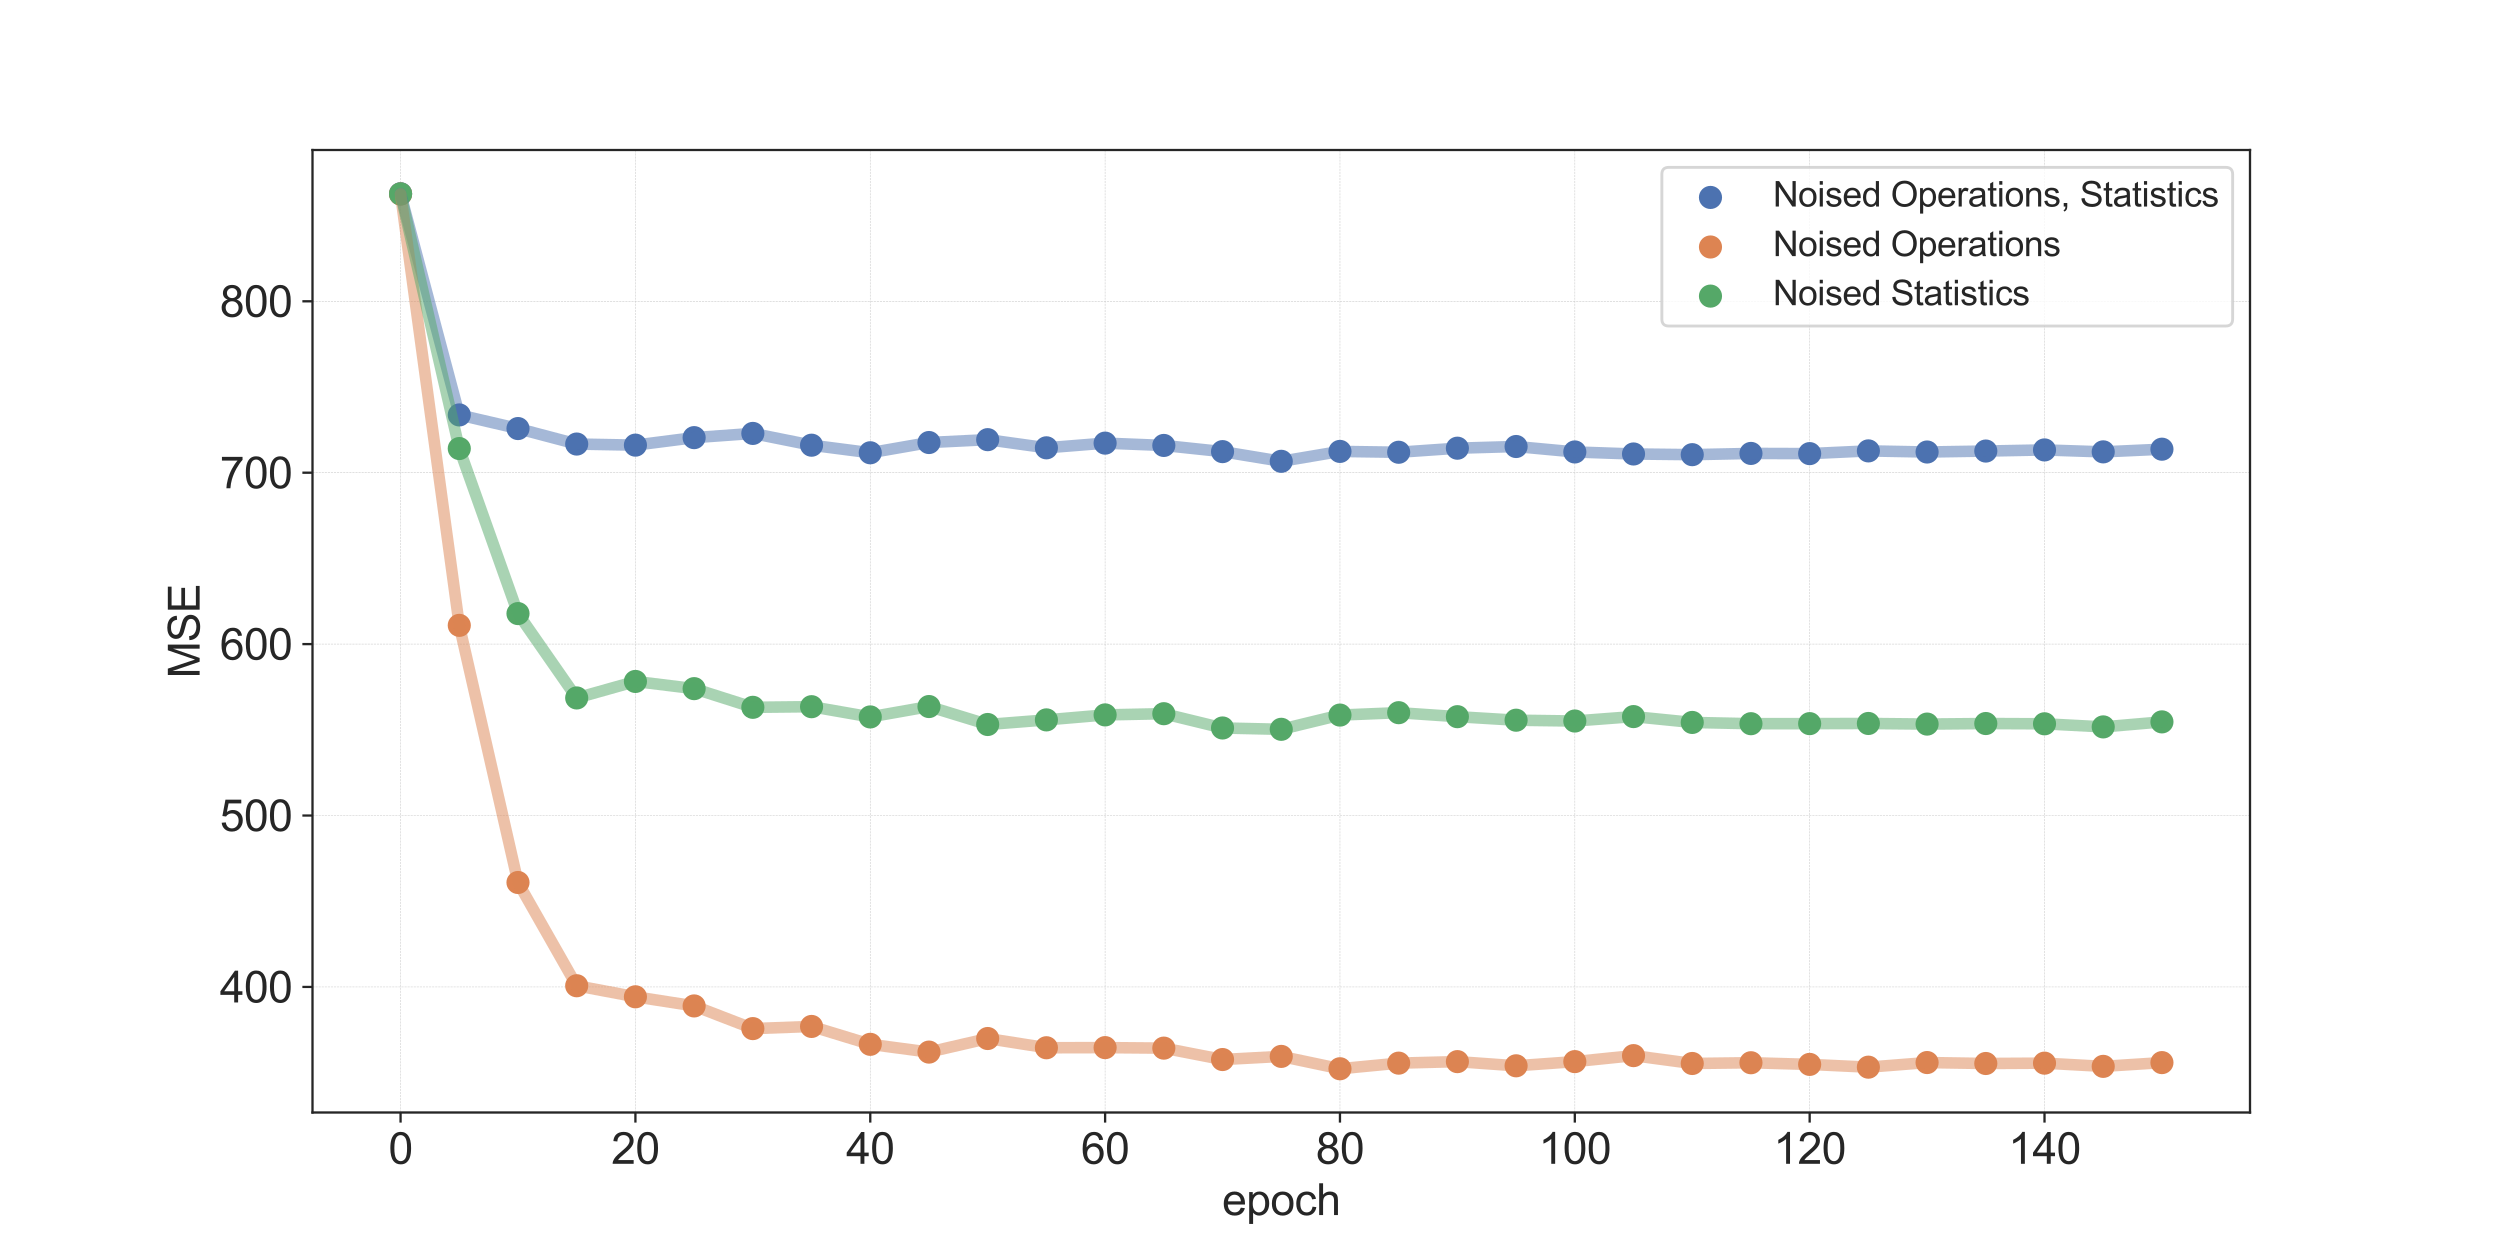 <?xml version="1.0" encoding="utf-8" standalone="no"?>
<!DOCTYPE svg PUBLIC "-//W3C//DTD SVG 1.1//EN"
  "http://www.w3.org/Graphics/SVG/1.1/DTD/svg11.dtd">
<svg xmlns:xlink="http://www.w3.org/1999/xlink" width="864pt" height="432pt" viewBox="0 0 864 432" xmlns="http://www.w3.org/2000/svg" version="1.1">
 <defs>
  <style type="text/css">*{stroke-linejoin: round; stroke-linecap: butt}</style>
 </defs>
 <g id="figure_1">
  <g id="patch_1">
   <path d="M 0 432 
L 864 432 
L 864 0 
L 0 0 
z
" style="fill: #ffffff"/>
  </g>
  <g id="axes_1">
   <g id="patch_2">
    <path d="M 108 384.48 
L 777.6 384.48 
L 777.6 51.84 
L 108 51.84 
z
" style="fill: #ffffff"/>
   </g>
   <g id="matplotlib.axis_1">
    <g id="xtick_1">
     <g id="line2d_1">
      <path d="M 138.436 384.48 
L 138.436 51.84 
" clip-path="url(#p95a51a9b93)" style="fill: none; stroke-dasharray: 0.74,0.32; stroke-dashoffset: 0; stroke: #cccccc; stroke-width: 0.2"/>
     </g>
     <g id="line2d_2">
      <defs>
       <path id="m3e1ca31fd6" d="M 0 0 
L 0 3.5 
" style="stroke: #262626; stroke-width: 0.8"/>
      </defs>
      <g>
       <use xlink:href="#m3e1ca31fd6" x="138.436" y="384.48" style="fill: #262626; stroke: #262626; stroke-width: 0.8"/>
      </g>
     </g>
     <g id="text_1">
      <!-- 0 -->
      <g style="fill: #262626" transform="translate(134.266 402.217) scale(0.15 -0.15)">
       <defs>
        <path id="ArialMT-30" d="M 266 2259 
Q 266 3072 433 3567 
Q 600 4063 929 4331 
Q 1259 4600 1759 4600 
Q 2128 4600 2406 4451 
Q 2684 4303 2865 4023 
Q 3047 3744 3150 3342 
Q 3253 2941 3253 2259 
Q 3253 1453 3087 958 
Q 2922 463 2592 192 
Q 2263 -78 1759 -78 
Q 1097 -78 719 397 
Q 266 969 266 2259 
z
M 844 2259 
Q 844 1131 1108 757 
Q 1372 384 1759 384 
Q 2147 384 2411 759 
Q 2675 1134 2675 2259 
Q 2675 3391 2411 3762 
Q 2147 4134 1753 4134 
Q 1366 4134 1134 3806 
Q 844 3388 844 2259 
z
" transform="scale(0.016)"/>
       </defs>
       <use xlink:href="#ArialMT-30"/>
      </g>
     </g>
    </g>
    <g id="xtick_2">
     <g id="line2d_3">
      <path d="M 219.6 384.48 
L 219.6 51.84 
" clip-path="url(#p95a51a9b93)" style="fill: none; stroke-dasharray: 0.74,0.32; stroke-dashoffset: 0; stroke: #cccccc; stroke-width: 0.2"/>
     </g>
     <g id="line2d_4">
      <g>
       <use xlink:href="#m3e1ca31fd6" x="219.6" y="384.48" style="fill: #262626; stroke: #262626; stroke-width: 0.8"/>
      </g>
     </g>
     <g id="text_2">
      <!-- 20 -->
      <g style="fill: #262626" transform="translate(211.259 402.217) scale(0.15 -0.15)">
       <defs>
        <path id="ArialMT-32" d="M 3222 541 
L 3222 0 
L 194 0 
Q 188 203 259 391 
Q 375 700 629 1000 
Q 884 1300 1366 1694 
Q 2113 2306 2375 2664 
Q 2638 3022 2638 3341 
Q 2638 3675 2398 3904 
Q 2159 4134 1775 4134 
Q 1369 4134 1125 3890 
Q 881 3647 878 3216 
L 300 3275 
Q 359 3922 746 4261 
Q 1134 4600 1788 4600 
Q 2447 4600 2831 4234 
Q 3216 3869 3216 3328 
Q 3216 3053 3103 2787 
Q 2991 2522 2730 2228 
Q 2469 1934 1863 1422 
Q 1356 997 1212 845 
Q 1069 694 975 541 
L 3222 541 
z
" transform="scale(0.016)"/>
       </defs>
       <use xlink:href="#ArialMT-32"/>
       <use xlink:href="#ArialMT-30" x="55.615"/>
      </g>
     </g>
    </g>
    <g id="xtick_3">
     <g id="line2d_5">
      <path d="M 300.764 384.48 
L 300.764 51.84 
" clip-path="url(#p95a51a9b93)" style="fill: none; stroke-dasharray: 0.74,0.32; stroke-dashoffset: 0; stroke: #cccccc; stroke-width: 0.2"/>
     </g>
     <g id="line2d_6">
      <g>
       <use xlink:href="#m3e1ca31fd6" x="300.764" y="384.48" style="fill: #262626; stroke: #262626; stroke-width: 0.8"/>
      </g>
     </g>
     <g id="text_3">
      <!-- 40 -->
      <g style="fill: #262626" transform="translate(292.422 402.217) scale(0.15 -0.15)">
       <defs>
        <path id="ArialMT-34" d="M 2069 0 
L 2069 1097 
L 81 1097 
L 81 1613 
L 2172 4581 
L 2631 4581 
L 2631 1613 
L 3250 1613 
L 3250 1097 
L 2631 1097 
L 2631 0 
L 2069 0 
z
M 2069 1613 
L 2069 3678 
L 634 1613 
L 2069 1613 
z
" transform="scale(0.016)"/>
       </defs>
       <use xlink:href="#ArialMT-34"/>
       <use xlink:href="#ArialMT-30" x="55.615"/>
      </g>
     </g>
    </g>
    <g id="xtick_4">
     <g id="line2d_7">
      <path d="M 381.927 384.48 
L 381.927 51.84 
" clip-path="url(#p95a51a9b93)" style="fill: none; stroke-dasharray: 0.74,0.32; stroke-dashoffset: 0; stroke: #cccccc; stroke-width: 0.2"/>
     </g>
     <g id="line2d_8">
      <g>
       <use xlink:href="#m3e1ca31fd6" x="381.927" y="384.48" style="fill: #262626; stroke: #262626; stroke-width: 0.8"/>
      </g>
     </g>
     <g id="text_4">
      <!-- 60 -->
      <g style="fill: #262626" transform="translate(373.586 402.217) scale(0.15 -0.15)">
       <defs>
        <path id="ArialMT-36" d="M 3184 3459 
L 2625 3416 
Q 2550 3747 2413 3897 
Q 2184 4138 1850 4138 
Q 1581 4138 1378 3988 
Q 1113 3794 959 3422 
Q 806 3050 800 2363 
Q 1003 2672 1297 2822 
Q 1591 2972 1913 2972 
Q 2475 2972 2870 2558 
Q 3266 2144 3266 1488 
Q 3266 1056 3080 686 
Q 2894 316 2569 119 
Q 2244 -78 1831 -78 
Q 1128 -78 684 439 
Q 241 956 241 2144 
Q 241 3472 731 4075 
Q 1159 4600 1884 4600 
Q 2425 4600 2770 4297 
Q 3116 3994 3184 3459 
z
M 888 1484 
Q 888 1194 1011 928 
Q 1134 663 1356 523 
Q 1578 384 1822 384 
Q 2178 384 2434 671 
Q 2691 959 2691 1453 
Q 2691 1928 2437 2201 
Q 2184 2475 1800 2475 
Q 1419 2475 1153 2201 
Q 888 1928 888 1484 
z
" transform="scale(0.016)"/>
       </defs>
       <use xlink:href="#ArialMT-36"/>
       <use xlink:href="#ArialMT-30" x="55.615"/>
      </g>
     </g>
    </g>
    <g id="xtick_5">
     <g id="line2d_9">
      <path d="M 463.091 384.48 
L 463.091 51.84 
" clip-path="url(#p95a51a9b93)" style="fill: none; stroke-dasharray: 0.74,0.32; stroke-dashoffset: 0; stroke: #cccccc; stroke-width: 0.2"/>
     </g>
     <g id="line2d_10">
      <g>
       <use xlink:href="#m3e1ca31fd6" x="463.091" y="384.48" style="fill: #262626; stroke: #262626; stroke-width: 0.8"/>
      </g>
     </g>
     <g id="text_5">
      <!-- 80 -->
      <g style="fill: #262626" transform="translate(454.75 402.217) scale(0.15 -0.15)">
       <defs>
        <path id="ArialMT-38" d="M 1131 2484 
Q 781 2613 612 2850 
Q 444 3088 444 3419 
Q 444 3919 803 4259 
Q 1163 4600 1759 4600 
Q 2359 4600 2725 4251 
Q 3091 3903 3091 3403 
Q 3091 3084 2923 2848 
Q 2756 2613 2416 2484 
Q 2838 2347 3058 2040 
Q 3278 1734 3278 1309 
Q 3278 722 2862 322 
Q 2447 -78 1769 -78 
Q 1091 -78 675 323 
Q 259 725 259 1325 
Q 259 1772 486 2073 
Q 713 2375 1131 2484 
z
M 1019 3438 
Q 1019 3113 1228 2906 
Q 1438 2700 1772 2700 
Q 2097 2700 2305 2904 
Q 2513 3109 2513 3406 
Q 2513 3716 2298 3927 
Q 2084 4138 1766 4138 
Q 1444 4138 1231 3931 
Q 1019 3725 1019 3438 
z
M 838 1322 
Q 838 1081 952 856 
Q 1066 631 1291 507 
Q 1516 384 1775 384 
Q 2178 384 2440 643 
Q 2703 903 2703 1303 
Q 2703 1709 2433 1975 
Q 2163 2241 1756 2241 
Q 1359 2241 1098 1978 
Q 838 1716 838 1322 
z
" transform="scale(0.016)"/>
       </defs>
       <use xlink:href="#ArialMT-38"/>
       <use xlink:href="#ArialMT-30" x="55.615"/>
      </g>
     </g>
    </g>
    <g id="xtick_6">
     <g id="line2d_11">
      <path d="M 544.255 384.48 
L 544.255 51.84 
" clip-path="url(#p95a51a9b93)" style="fill: none; stroke-dasharray: 0.74,0.32; stroke-dashoffset: 0; stroke: #cccccc; stroke-width: 0.2"/>
     </g>
     <g id="line2d_12">
      <g>
       <use xlink:href="#m3e1ca31fd6" x="544.255" y="384.48" style="fill: #262626; stroke: #262626; stroke-width: 0.8"/>
      </g>
     </g>
     <g id="text_6">
      <!-- 100 -->
      <g style="fill: #262626" transform="translate(531.742 402.217) scale(0.15 -0.15)">
       <defs>
        <path id="ArialMT-31" d="M 2384 0 
L 1822 0 
L 1822 3584 
Q 1619 3391 1289 3197 
Q 959 3003 697 2906 
L 697 3450 
Q 1169 3672 1522 3987 
Q 1875 4303 2022 4600 
L 2384 4600 
L 2384 0 
z
" transform="scale(0.016)"/>
       </defs>
       <use xlink:href="#ArialMT-31"/>
       <use xlink:href="#ArialMT-30" x="55.615"/>
       <use xlink:href="#ArialMT-30" x="111.23"/>
      </g>
     </g>
    </g>
    <g id="xtick_7">
     <g id="line2d_13">
      <path d="M 625.418 384.48 
L 625.418 51.84 
" clip-path="url(#p95a51a9b93)" style="fill: none; stroke-dasharray: 0.74,0.32; stroke-dashoffset: 0; stroke: #cccccc; stroke-width: 0.2"/>
     </g>
     <g id="line2d_14">
      <g>
       <use xlink:href="#m3e1ca31fd6" x="625.418" y="384.48" style="fill: #262626; stroke: #262626; stroke-width: 0.8"/>
      </g>
     </g>
     <g id="text_7">
      <!-- 120 -->
      <g style="fill: #262626" transform="translate(612.906 402.217) scale(0.15 -0.15)">
       <use xlink:href="#ArialMT-31"/>
       <use xlink:href="#ArialMT-32" x="55.615"/>
       <use xlink:href="#ArialMT-30" x="111.23"/>
      </g>
     </g>
    </g>
    <g id="xtick_8">
     <g id="line2d_15">
      <path d="M 706.582 384.48 
L 706.582 51.84 
" clip-path="url(#p95a51a9b93)" style="fill: none; stroke-dasharray: 0.74,0.32; stroke-dashoffset: 0; stroke: #cccccc; stroke-width: 0.2"/>
     </g>
     <g id="line2d_16">
      <g>
       <use xlink:href="#m3e1ca31fd6" x="706.582" y="384.48" style="fill: #262626; stroke: #262626; stroke-width: 0.8"/>
      </g>
     </g>
     <g id="text_8">
      <!-- 140 -->
      <g style="fill: #262626" transform="translate(694.07 402.217) scale(0.15 -0.15)">
       <use xlink:href="#ArialMT-31"/>
       <use xlink:href="#ArialMT-34" x="55.615"/>
       <use xlink:href="#ArialMT-30" x="111.23"/>
      </g>
     </g>
    </g>
    <g id="text_9">
     <!-- epoch -->
     <g style="fill: #262626" transform="translate(422.367 419.935) scale(0.15 -0.15)">
      <defs>
       <path id="ArialMT-65" d="M 2694 1069 
L 3275 997 
Q 3138 488 2766 206 
Q 2394 -75 1816 -75 
Q 1088 -75 661 373 
Q 234 822 234 1631 
Q 234 2469 665 2931 
Q 1097 3394 1784 3394 
Q 2450 3394 2872 2941 
Q 3294 2488 3294 1666 
Q 3294 1616 3291 1516 
L 816 1516 
Q 847 969 1125 678 
Q 1403 388 1819 388 
Q 2128 388 2347 550 
Q 2566 713 2694 1069 
z
M 847 1978 
L 2700 1978 
Q 2663 2397 2488 2606 
Q 2219 2931 1791 2931 
Q 1403 2931 1139 2672 
Q 875 2413 847 1978 
z
" transform="scale(0.016)"/>
       <path id="ArialMT-70" d="M 422 -1272 
L 422 3319 
L 934 3319 
L 934 2888 
Q 1116 3141 1344 3267 
Q 1572 3394 1897 3394 
Q 2322 3394 2647 3175 
Q 2972 2956 3137 2557 
Q 3303 2159 3303 1684 
Q 3303 1175 3120 767 
Q 2938 359 2589 142 
Q 2241 -75 1856 -75 
Q 1575 -75 1351 44 
Q 1128 163 984 344 
L 984 -1272 
L 422 -1272 
z
M 931 1641 
Q 931 1000 1190 694 
Q 1450 388 1819 388 
Q 2194 388 2461 705 
Q 2728 1022 2728 1688 
Q 2728 2322 2467 2637 
Q 2206 2953 1844 2953 
Q 1484 2953 1207 2617 
Q 931 2281 931 1641 
z
" transform="scale(0.016)"/>
       <path id="ArialMT-6f" d="M 213 1659 
Q 213 2581 725 3025 
Q 1153 3394 1769 3394 
Q 2453 3394 2887 2945 
Q 3322 2497 3322 1706 
Q 3322 1066 3130 698 
Q 2938 331 2570 128 
Q 2203 -75 1769 -75 
Q 1072 -75 642 372 
Q 213 819 213 1659 
z
M 791 1659 
Q 791 1022 1069 705 
Q 1347 388 1769 388 
Q 2188 388 2466 706 
Q 2744 1025 2744 1678 
Q 2744 2294 2464 2611 
Q 2184 2928 1769 2928 
Q 1347 2928 1069 2612 
Q 791 2297 791 1659 
z
" transform="scale(0.016)"/>
       <path id="ArialMT-63" d="M 2588 1216 
L 3141 1144 
Q 3050 572 2676 248 
Q 2303 -75 1759 -75 
Q 1078 -75 664 370 
Q 250 816 250 1647 
Q 250 2184 428 2587 
Q 606 2991 970 3192 
Q 1334 3394 1763 3394 
Q 2303 3394 2647 3120 
Q 2991 2847 3088 2344 
L 2541 2259 
Q 2463 2594 2264 2762 
Q 2066 2931 1784 2931 
Q 1359 2931 1093 2626 
Q 828 2322 828 1663 
Q 828 994 1084 691 
Q 1341 388 1753 388 
Q 2084 388 2306 591 
Q 2528 794 2588 1216 
z
" transform="scale(0.016)"/>
       <path id="ArialMT-68" d="M 422 0 
L 422 4581 
L 984 4581 
L 984 2938 
Q 1378 3394 1978 3394 
Q 2347 3394 2619 3248 
Q 2891 3103 3008 2847 
Q 3125 2591 3125 2103 
L 3125 0 
L 2563 0 
L 2563 2103 
Q 2563 2525 2380 2717 
Q 2197 2909 1863 2909 
Q 1613 2909 1392 2779 
Q 1172 2650 1078 2428 
Q 984 2206 984 1816 
L 984 0 
L 422 0 
z
" transform="scale(0.016)"/>
      </defs>
      <use xlink:href="#ArialMT-65"/>
      <use xlink:href="#ArialMT-70" x="55.615"/>
      <use xlink:href="#ArialMT-6f" x="111.23"/>
      <use xlink:href="#ArialMT-63" x="166.846"/>
      <use xlink:href="#ArialMT-68" x="216.846"/>
     </g>
    </g>
   </g>
   <g id="matplotlib.axis_2">
    <g id="ytick_1">
     <g id="line2d_17">
      <path d="M 108 341.085 
L 777.6 341.085 
" clip-path="url(#p95a51a9b93)" style="fill: none; stroke-dasharray: 0.74,0.32; stroke-dashoffset: 0; stroke: #cccccc; stroke-width: 0.2"/>
     </g>
     <g id="line2d_18">
      <defs>
       <path id="m990357c15d" d="M 0 0 
L -3.5 0 
" style="stroke: #262626; stroke-width: 0.8"/>
      </defs>
      <g>
       <use xlink:href="#m990357c15d" x="108" y="341.085" style="fill: #262626; stroke: #262626; stroke-width: 0.8"/>
      </g>
     </g>
     <g id="text_10">
      <!-- 400 -->
      <g style="fill: #262626" transform="translate(75.976 346.453) scale(0.15 -0.15)">
       <use xlink:href="#ArialMT-34"/>
       <use xlink:href="#ArialMT-30" x="55.615"/>
       <use xlink:href="#ArialMT-30" x="111.23"/>
      </g>
     </g>
    </g>
    <g id="ytick_2">
     <g id="line2d_19">
      <path d="M 108 281.846 
L 777.6 281.846 
" clip-path="url(#p95a51a9b93)" style="fill: none; stroke-dasharray: 0.74,0.32; stroke-dashoffset: 0; stroke: #cccccc; stroke-width: 0.2"/>
     </g>
     <g id="line2d_20">
      <g>
       <use xlink:href="#m990357c15d" x="108" y="281.846" style="fill: #262626; stroke: #262626; stroke-width: 0.8"/>
      </g>
     </g>
     <g id="text_11">
      <!-- 500 -->
      <g style="fill: #262626" transform="translate(75.976 287.215) scale(0.15 -0.15)">
       <defs>
        <path id="ArialMT-35" d="M 266 1200 
L 856 1250 
Q 922 819 1161 601 
Q 1400 384 1738 384 
Q 2144 384 2425 690 
Q 2706 997 2706 1503 
Q 2706 1984 2436 2262 
Q 2166 2541 1728 2541 
Q 1456 2541 1237 2417 
Q 1019 2294 894 2097 
L 366 2166 
L 809 4519 
L 3088 4519 
L 3088 3981 
L 1259 3981 
L 1013 2750 
Q 1425 3038 1878 3038 
Q 2478 3038 2890 2622 
Q 3303 2206 3303 1553 
Q 3303 931 2941 478 
Q 2500 -78 1738 -78 
Q 1113 -78 717 272 
Q 322 622 266 1200 
z
" transform="scale(0.016)"/>
       </defs>
       <use xlink:href="#ArialMT-35"/>
       <use xlink:href="#ArialMT-30" x="55.615"/>
       <use xlink:href="#ArialMT-30" x="111.23"/>
      </g>
     </g>
    </g>
    <g id="ytick_3">
     <g id="line2d_21">
      <path d="M 108 222.608 
L 777.6 222.608 
" clip-path="url(#p95a51a9b93)" style="fill: none; stroke-dasharray: 0.74,0.32; stroke-dashoffset: 0; stroke: #cccccc; stroke-width: 0.2"/>
     </g>
     <g id="line2d_22">
      <g>
       <use xlink:href="#m990357c15d" x="108" y="222.608" style="fill: #262626; stroke: #262626; stroke-width: 0.8"/>
      </g>
     </g>
     <g id="text_12">
      <!-- 600 -->
      <g style="fill: #262626" transform="translate(75.976 227.976) scale(0.15 -0.15)">
       <use xlink:href="#ArialMT-36"/>
       <use xlink:href="#ArialMT-30" x="55.615"/>
       <use xlink:href="#ArialMT-30" x="111.23"/>
      </g>
     </g>
    </g>
    <g id="ytick_4">
     <g id="line2d_23">
      <path d="M 108 163.369 
L 777.6 163.369 
" clip-path="url(#p95a51a9b93)" style="fill: none; stroke-dasharray: 0.74,0.32; stroke-dashoffset: 0; stroke: #cccccc; stroke-width: 0.2"/>
     </g>
     <g id="line2d_24">
      <g>
       <use xlink:href="#m990357c15d" x="108" y="163.369" style="fill: #262626; stroke: #262626; stroke-width: 0.8"/>
      </g>
     </g>
     <g id="text_13">
      <!-- 700 -->
      <g style="fill: #262626" transform="translate(75.976 168.738) scale(0.15 -0.15)">
       <defs>
        <path id="ArialMT-37" d="M 303 3981 
L 303 4522 
L 3269 4522 
L 3269 4084 
Q 2831 3619 2401 2847 
Q 1972 2075 1738 1259 
Q 1569 684 1522 0 
L 944 0 
Q 953 541 1156 1306 
Q 1359 2072 1739 2783 
Q 2119 3494 2547 3981 
L 303 3981 
z
" transform="scale(0.016)"/>
       </defs>
       <use xlink:href="#ArialMT-37"/>
       <use xlink:href="#ArialMT-30" x="55.615"/>
       <use xlink:href="#ArialMT-30" x="111.23"/>
      </g>
     </g>
    </g>
    <g id="ytick_5">
     <g id="line2d_25">
      <path d="M 108 104.131 
L 777.6 104.131 
" clip-path="url(#p95a51a9b93)" style="fill: none; stroke-dasharray: 0.74,0.32; stroke-dashoffset: 0; stroke: #cccccc; stroke-width: 0.2"/>
     </g>
     <g id="line2d_26">
      <g>
       <use xlink:href="#m990357c15d" x="108" y="104.131" style="fill: #262626; stroke: #262626; stroke-width: 0.8"/>
      </g>
     </g>
     <g id="text_14">
      <!-- 800 -->
      <g style="fill: #262626" transform="translate(75.976 109.499) scale(0.15 -0.15)">
       <use xlink:href="#ArialMT-38"/>
       <use xlink:href="#ArialMT-30" x="55.615"/>
       <use xlink:href="#ArialMT-30" x="111.23"/>
      </g>
     </g>
    </g>
    <g id="text_15">
     <!-- MSE -->
     <g style="fill: #262626" transform="translate(68.995 234.413) rotate(-90) scale(0.15 -0.15)">
      <defs>
       <path id="ArialMT-4d" d="M 475 0 
L 475 4581 
L 1388 4581 
L 2472 1338 
Q 2622 884 2691 659 
Q 2769 909 2934 1394 
L 4031 4581 
L 4847 4581 
L 4847 0 
L 4263 0 
L 4263 3834 
L 2931 0 
L 2384 0 
L 1059 3900 
L 1059 0 
L 475 0 
z
" transform="scale(0.016)"/>
       <path id="ArialMT-53" d="M 288 1472 
L 859 1522 
Q 900 1178 1048 958 
Q 1197 738 1509 602 
Q 1822 466 2213 466 
Q 2559 466 2825 569 
Q 3091 672 3220 851 
Q 3350 1031 3350 1244 
Q 3350 1459 3225 1620 
Q 3100 1781 2813 1891 
Q 2628 1963 1997 2114 
Q 1366 2266 1113 2400 
Q 784 2572 623 2826 
Q 463 3081 463 3397 
Q 463 3744 659 4045 
Q 856 4347 1234 4503 
Q 1613 4659 2075 4659 
Q 2584 4659 2973 4495 
Q 3363 4331 3572 4012 
Q 3781 3694 3797 3291 
L 3216 3247 
Q 3169 3681 2898 3903 
Q 2628 4125 2100 4125 
Q 1550 4125 1298 3923 
Q 1047 3722 1047 3438 
Q 1047 3191 1225 3031 
Q 1400 2872 2139 2705 
Q 2878 2538 3153 2413 
Q 3553 2228 3743 1945 
Q 3934 1663 3934 1294 
Q 3934 928 3725 604 
Q 3516 281 3123 101 
Q 2731 -78 2241 -78 
Q 1619 -78 1198 103 
Q 778 284 539 648 
Q 300 1013 288 1472 
z
" transform="scale(0.016)"/>
       <path id="ArialMT-45" d="M 506 0 
L 506 4581 
L 3819 4581 
L 3819 4041 
L 1113 4041 
L 1113 2638 
L 3647 2638 
L 3647 2100 
L 1113 2100 
L 1113 541 
L 3925 541 
L 3925 0 
L 506 0 
z
" transform="scale(0.016)"/>
      </defs>
      <use xlink:href="#ArialMT-4d"/>
      <use xlink:href="#ArialMT-53" x="83.301"/>
      <use xlink:href="#ArialMT-45" x="150"/>
     </g>
    </g>
   </g>
   <g id="PathCollection_1">
    <defs>
     <path id="m2027caacfe" d="M 0 3 
C 0.796 3 1.559 2.684 2.121 2.121 
C 2.684 1.559 3 0.796 3 0 
C 3 -0.796 2.684 -1.559 2.121 -2.121 
C 1.559 -2.684 0.796 -3 0 -3 
C -0.796 -3 -1.559 -2.684 -2.121 -2.121 
C -2.684 -1.559 -3 -0.796 -3 0 
C -3 0.796 -2.684 1.559 -2.121 2.121 
C -1.559 2.684 -0.796 3 0 3 
z
" style="stroke: #4c72b0; stroke-width: 2"/>
    </defs>
    <g clip-path="url(#p95a51a9b93)">
     <use xlink:href="#m2027caacfe" x="138.436" y="66.96" style="fill: #4c72b0; stroke: #4c72b0; stroke-width: 2"/>
     <use xlink:href="#m2027caacfe" x="158.727" y="143.401" style="fill: #4c72b0; stroke: #4c72b0; stroke-width: 2"/>
     <use xlink:href="#m2027caacfe" x="179.018" y="148.107" style="fill: #4c72b0; stroke: #4c72b0; stroke-width: 2"/>
     <use xlink:href="#m2027caacfe" x="199.309" y="153.464" style="fill: #4c72b0; stroke: #4c72b0; stroke-width: 2"/>
     <use xlink:href="#m2027caacfe" x="219.6" y="153.838" style="fill: #4c72b0; stroke: #4c72b0; stroke-width: 2"/>
     <use xlink:href="#m2027caacfe" x="239.891" y="151.245" style="fill: #4c72b0; stroke: #4c72b0; stroke-width: 2"/>
     <use xlink:href="#m2027caacfe" x="260.182" y="149.791" style="fill: #4c72b0; stroke: #4c72b0; stroke-width: 2"/>
     <use xlink:href="#m2027caacfe" x="280.473" y="153.86" style="fill: #4c72b0; stroke: #4c72b0; stroke-width: 2"/>
     <use xlink:href="#m2027caacfe" x="300.764" y="156.479" style="fill: #4c72b0; stroke: #4c72b0; stroke-width: 2"/>
     <use xlink:href="#m2027caacfe" x="321.055" y="152.937" style="fill: #4c72b0; stroke: #4c72b0; stroke-width: 2"/>
     <use xlink:href="#m2027caacfe" x="341.345" y="151.946" style="fill: #4c72b0; stroke: #4c72b0; stroke-width: 2"/>
     <use xlink:href="#m2027caacfe" x="361.636" y="154.768" style="fill: #4c72b0; stroke: #4c72b0; stroke-width: 2"/>
     <use xlink:href="#m2027caacfe" x="381.927" y="153.144" style="fill: #4c72b0; stroke: #4c72b0; stroke-width: 2"/>
     <use xlink:href="#m2027caacfe" x="402.218" y="153.945" style="fill: #4c72b0; stroke: #4c72b0; stroke-width: 2"/>
     <use xlink:href="#m2027caacfe" x="422.509" y="156.08" style="fill: #4c72b0; stroke: #4c72b0; stroke-width: 2"/>
     <use xlink:href="#m2027caacfe" x="442.8" y="159.431" style="fill: #4c72b0; stroke: #4c72b0; stroke-width: 2"/>
     <use xlink:href="#m2027caacfe" x="463.091" y="156.008" style="fill: #4c72b0; stroke: #4c72b0; stroke-width: 2"/>
     <use xlink:href="#m2027caacfe" x="483.382" y="156.301" style="fill: #4c72b0; stroke: #4c72b0; stroke-width: 2"/>
     <use xlink:href="#m2027caacfe" x="503.673" y="154.897" style="fill: #4c72b0; stroke: #4c72b0; stroke-width: 2"/>
     <use xlink:href="#m2027caacfe" x="523.964" y="154.314" style="fill: #4c72b0; stroke: #4c72b0; stroke-width: 2"/>
     <use xlink:href="#m2027caacfe" x="544.255" y="156.195" style="fill: #4c72b0; stroke: #4c72b0; stroke-width: 2"/>
     <use xlink:href="#m2027caacfe" x="564.545" y="156.897" style="fill: #4c72b0; stroke: #4c72b0; stroke-width: 2"/>
     <use xlink:href="#m2027caacfe" x="584.836" y="157.132" style="fill: #4c72b0; stroke: #4c72b0; stroke-width: 2"/>
     <use xlink:href="#m2027caacfe" x="605.127" y="156.705" style="fill: #4c72b0; stroke: #4c72b0; stroke-width: 2"/>
     <use xlink:href="#m2027caacfe" x="625.418" y="156.772" style="fill: #4c72b0; stroke: #4c72b0; stroke-width: 2"/>
     <use xlink:href="#m2027caacfe" x="645.709" y="155.829" style="fill: #4c72b0; stroke: #4c72b0; stroke-width: 2"/>
     <use xlink:href="#m2027caacfe" x="666" y="156.215" style="fill: #4c72b0; stroke: #4c72b0; stroke-width: 2"/>
     <use xlink:href="#m2027caacfe" x="686.291" y="155.884" style="fill: #4c72b0; stroke: #4c72b0; stroke-width: 2"/>
     <use xlink:href="#m2027caacfe" x="706.582" y="155.496" style="fill: #4c72b0; stroke: #4c72b0; stroke-width: 2"/>
     <use xlink:href="#m2027caacfe" x="726.873" y="156.165" style="fill: #4c72b0; stroke: #4c72b0; stroke-width: 2"/>
     <use xlink:href="#m2027caacfe" x="747.164" y="155.242" style="fill: #4c72b0; stroke: #4c72b0; stroke-width: 2"/>
    </g>
   </g>
   <g id="PathCollection_2">
    <defs>
     <path id="m823f5c2e1f" d="M 0 3 
C 0.796 3 1.559 2.684 2.121 2.121 
C 2.684 1.559 3 0.796 3 0 
C 3 -0.796 2.684 -1.559 2.121 -2.121 
C 1.559 -2.684 0.796 -3 0 -3 
C -0.796 -3 -1.559 -2.684 -2.121 -2.121 
C -2.684 -1.559 -3 -0.796 -3 0 
C -3 0.796 -2.684 1.559 -2.121 2.121 
C -1.559 2.684 -0.796 3 0 3 
z
" style="stroke: #dd8452; stroke-width: 2"/>
    </defs>
    <g clip-path="url(#p95a51a9b93)">
     <use xlink:href="#m823f5c2e1f" x="138.436" y="67.059" style="fill: #dd8452; stroke: #dd8452; stroke-width: 2"/>
     <use xlink:href="#m823f5c2e1f" x="158.727" y="216.124" style="fill: #dd8452; stroke: #dd8452; stroke-width: 2"/>
     <use xlink:href="#m823f5c2e1f" x="179.018" y="304.989" style="fill: #dd8452; stroke: #dd8452; stroke-width: 2"/>
     <use xlink:href="#m823f5c2e1f" x="199.309" y="340.674" style="fill: #dd8452; stroke: #dd8452; stroke-width: 2"/>
     <use xlink:href="#m823f5c2e1f" x="219.6" y="344.493" style="fill: #dd8452; stroke: #dd8452; stroke-width: 2"/>
     <use xlink:href="#m823f5c2e1f" x="239.891" y="347.651" style="fill: #dd8452; stroke: #dd8452; stroke-width: 2"/>
     <use xlink:href="#m823f5c2e1f" x="260.182" y="355.485" style="fill: #dd8452; stroke: #dd8452; stroke-width: 2"/>
     <use xlink:href="#m823f5c2e1f" x="280.473" y="354.739" style="fill: #dd8452; stroke: #dd8452; stroke-width: 2"/>
     <use xlink:href="#m823f5c2e1f" x="300.764" y="360.92" style="fill: #dd8452; stroke: #dd8452; stroke-width: 2"/>
     <use xlink:href="#m823f5c2e1f" x="321.055" y="363.605" style="fill: #dd8452; stroke: #dd8452; stroke-width: 2"/>
     <use xlink:href="#m823f5c2e1f" x="341.345" y="358.912" style="fill: #dd8452; stroke: #dd8452; stroke-width: 2"/>
     <use xlink:href="#m823f5c2e1f" x="361.636" y="362.103" style="fill: #dd8452; stroke: #dd8452; stroke-width: 2"/>
     <use xlink:href="#m823f5c2e1f" x="381.927" y="362.056" style="fill: #dd8452; stroke: #dd8452; stroke-width: 2"/>
     <use xlink:href="#m823f5c2e1f" x="402.218" y="362.234" style="fill: #dd8452; stroke: #dd8452; stroke-width: 2"/>
     <use xlink:href="#m823f5c2e1f" x="422.509" y="366.176" style="fill: #dd8452; stroke: #dd8452; stroke-width: 2"/>
     <use xlink:href="#m823f5c2e1f" x="442.8" y="365.092" style="fill: #dd8452; stroke: #dd8452; stroke-width: 2"/>
     <use xlink:href="#m823f5c2e1f" x="463.091" y="369.36" style="fill: #dd8452; stroke: #dd8452; stroke-width: 2"/>
     <use xlink:href="#m823f5c2e1f" x="483.382" y="367.422" style="fill: #dd8452; stroke: #dd8452; stroke-width: 2"/>
     <use xlink:href="#m823f5c2e1f" x="503.673" y="366.897" style="fill: #dd8452; stroke: #dd8452; stroke-width: 2"/>
     <use xlink:href="#m823f5c2e1f" x="523.964" y="368.342" style="fill: #dd8452; stroke: #dd8452; stroke-width: 2"/>
     <use xlink:href="#m823f5c2e1f" x="544.255" y="366.894" style="fill: #dd8452; stroke: #dd8452; stroke-width: 2"/>
     <use xlink:href="#m823f5c2e1f" x="564.545" y="364.822" style="fill: #dd8452; stroke: #dd8452; stroke-width: 2"/>
     <use xlink:href="#m823f5c2e1f" x="584.836" y="367.541" style="fill: #dd8452; stroke: #dd8452; stroke-width: 2"/>
     <use xlink:href="#m823f5c2e1f" x="605.127" y="367.282" style="fill: #dd8452; stroke: #dd8452; stroke-width: 2"/>
     <use xlink:href="#m823f5c2e1f" x="625.418" y="367.854" style="fill: #dd8452; stroke: #dd8452; stroke-width: 2"/>
     <use xlink:href="#m823f5c2e1f" x="645.709" y="368.814" style="fill: #dd8452; stroke: #dd8452; stroke-width: 2"/>
     <use xlink:href="#m823f5c2e1f" x="666" y="367.215" style="fill: #dd8452; stroke: #dd8452; stroke-width: 2"/>
     <use xlink:href="#m823f5c2e1f" x="686.291" y="367.544" style="fill: #dd8452; stroke: #dd8452; stroke-width: 2"/>
     <use xlink:href="#m823f5c2e1f" x="706.582" y="367.427" style="fill: #dd8452; stroke: #dd8452; stroke-width: 2"/>
     <use xlink:href="#m823f5c2e1f" x="726.873" y="368.538" style="fill: #dd8452; stroke: #dd8452; stroke-width: 2"/>
     <use xlink:href="#m823f5c2e1f" x="747.164" y="367.236" style="fill: #dd8452; stroke: #dd8452; stroke-width: 2"/>
    </g>
   </g>
   <g id="PathCollection_3">
    <defs>
     <path id="mbb300febdd" d="M 0 3 
C 0.796 3 1.559 2.684 2.121 2.121 
C 2.684 1.559 3 0.796 3 0 
C 3 -0.796 2.684 -1.559 2.121 -2.121 
C 1.559 -2.684 0.796 -3 0 -3 
C -0.796 -3 -1.559 -2.684 -2.121 -2.121 
C -2.684 -1.559 -3 -0.796 -3 0 
C -3 0.796 -2.684 1.559 -2.121 2.121 
C -1.559 2.684 -0.796 3 0 3 
z
" style="stroke: #55a868; stroke-width: 2"/>
    </defs>
    <g clip-path="url(#p95a51a9b93)">
     <use xlink:href="#mbb300febdd" x="138.436" y="67.01" style="fill: #55a868; stroke: #55a868; stroke-width: 2"/>
     <use xlink:href="#mbb300febdd" x="158.727" y="155.018" style="fill: #55a868; stroke: #55a868; stroke-width: 2"/>
     <use xlink:href="#mbb300febdd" x="179.018" y="212.051" style="fill: #55a868; stroke: #55a868; stroke-width: 2"/>
     <use xlink:href="#mbb300febdd" x="199.309" y="241.211" style="fill: #55a868; stroke: #55a868; stroke-width: 2"/>
     <use xlink:href="#mbb300febdd" x="219.6" y="235.508" style="fill: #55a868; stroke: #55a868; stroke-width: 2"/>
     <use xlink:href="#mbb300febdd" x="239.891" y="237.993" style="fill: #55a868; stroke: #55a868; stroke-width: 2"/>
     <use xlink:href="#mbb300febdd" x="260.182" y="244.45" style="fill: #55a868; stroke: #55a868; stroke-width: 2"/>
     <use xlink:href="#mbb300febdd" x="280.473" y="244.233" style="fill: #55a868; stroke: #55a868; stroke-width: 2"/>
     <use xlink:href="#mbb300febdd" x="300.764" y="247.772" style="fill: #55a868; stroke: #55a868; stroke-width: 2"/>
     <use xlink:href="#mbb300febdd" x="321.055" y="244.18" style="fill: #55a868; stroke: #55a868; stroke-width: 2"/>
     <use xlink:href="#mbb300febdd" x="341.345" y="250.386" style="fill: #55a868; stroke: #55a868; stroke-width: 2"/>
     <use xlink:href="#mbb300febdd" x="361.636" y="248.795" style="fill: #55a868; stroke: #55a868; stroke-width: 2"/>
     <use xlink:href="#mbb300febdd" x="381.927" y="247.073" style="fill: #55a868; stroke: #55a868; stroke-width: 2"/>
     <use xlink:href="#mbb300febdd" x="402.218" y="246.654" style="fill: #55a868; stroke: #55a868; stroke-width: 2"/>
     <use xlink:href="#mbb300febdd" x="422.509" y="251.592" style="fill: #55a868; stroke: #55a868; stroke-width: 2"/>
     <use xlink:href="#mbb300febdd" x="442.8" y="252.05" style="fill: #55a868; stroke: #55a868; stroke-width: 2"/>
     <use xlink:href="#mbb300febdd" x="463.091" y="247.131" style="fill: #55a868; stroke: #55a868; stroke-width: 2"/>
     <use xlink:href="#mbb300febdd" x="483.382" y="246.301" style="fill: #55a868; stroke: #55a868; stroke-width: 2"/>
     <use xlink:href="#mbb300febdd" x="503.673" y="247.683" style="fill: #55a868; stroke: #55a868; stroke-width: 2"/>
     <use xlink:href="#mbb300febdd" x="523.964" y="248.903" style="fill: #55a868; stroke: #55a868; stroke-width: 2"/>
     <use xlink:href="#mbb300febdd" x="544.255" y="249.185" style="fill: #55a868; stroke: #55a868; stroke-width: 2"/>
     <use xlink:href="#mbb300febdd" x="564.545" y="247.653" style="fill: #55a868; stroke: #55a868; stroke-width: 2"/>
     <use xlink:href="#mbb300febdd" x="584.836" y="249.675" style="fill: #55a868; stroke: #55a868; stroke-width: 2"/>
     <use xlink:href="#mbb300febdd" x="605.127" y="250.109" style="fill: #55a868; stroke: #55a868; stroke-width: 2"/>
     <use xlink:href="#mbb300febdd" x="625.418" y="250.089" style="fill: #55a868; stroke: #55a868; stroke-width: 2"/>
     <use xlink:href="#mbb300febdd" x="645.709" y="250.032" style="fill: #55a868; stroke: #55a868; stroke-width: 2"/>
     <use xlink:href="#mbb300febdd" x="666" y="250.244" style="fill: #55a868; stroke: #55a868; stroke-width: 2"/>
     <use xlink:href="#mbb300febdd" x="686.291" y="250.052" style="fill: #55a868; stroke: #55a868; stroke-width: 2"/>
     <use xlink:href="#mbb300febdd" x="706.582" y="250.145" style="fill: #55a868; stroke: #55a868; stroke-width: 2"/>
     <use xlink:href="#mbb300febdd" x="726.873" y="251.218" style="fill: #55a868; stroke: #55a868; stroke-width: 2"/>
     <use xlink:href="#mbb300febdd" x="747.164" y="249.481" style="fill: #55a868; stroke: #55a868; stroke-width: 2"/>
    </g>
   </g>
   <g id="line2d_27">
    <path d="M 138.436 66.96 
L 158.727 143.401 
L 179.018 148.107 
L 199.309 153.464 
L 219.6 153.838 
L 239.891 151.245 
L 260.182 149.791 
L 280.473 153.86 
L 300.764 156.479 
L 321.055 152.937 
L 341.345 151.946 
L 361.636 154.768 
L 381.927 153.144 
L 402.218 153.945 
L 422.509 156.08 
L 442.8 159.431 
L 463.091 156.008 
L 483.382 156.301 
L 503.673 154.897 
L 523.964 154.314 
L 544.255 156.195 
L 564.545 156.897 
L 584.836 157.132 
L 605.127 156.705 
L 625.418 156.772 
L 645.709 155.829 
L 666 156.215 
L 686.291 155.884 
L 706.582 155.496 
L 726.873 156.165 
L 747.164 155.242 
" clip-path="url(#p95a51a9b93)" style="fill: none; stroke: #4c72b0; stroke-opacity: 0.5; stroke-width: 4; stroke-linecap: round"/>
   </g>
   <g id="line2d_28">
    <path d="M 138.436 67.059 
L 158.727 216.124 
L 179.018 304.989 
L 199.309 340.674 
L 219.6 344.493 
L 239.891 347.651 
L 260.182 355.485 
L 280.473 354.739 
L 300.764 360.92 
L 321.055 363.605 
L 341.345 358.912 
L 361.636 362.103 
L 381.927 362.056 
L 402.218 362.234 
L 422.509 366.176 
L 442.8 365.092 
L 463.091 369.36 
L 483.382 367.422 
L 503.673 366.897 
L 523.964 368.342 
L 544.255 366.894 
L 564.545 364.822 
L 584.836 367.541 
L 605.127 367.282 
L 625.418 367.854 
L 645.709 368.814 
L 666 367.215 
L 686.291 367.544 
L 706.582 367.427 
L 726.873 368.538 
L 747.164 367.236 
" clip-path="url(#p95a51a9b93)" style="fill: none; stroke: #dd8452; stroke-opacity: 0.5; stroke-width: 4; stroke-linecap: round"/>
   </g>
   <g id="line2d_29">
    <path d="M 138.436 67.01 
L 158.727 155.018 
L 179.018 212.051 
L 199.309 241.211 
L 219.6 235.508 
L 239.891 237.993 
L 260.182 244.45 
L 280.473 244.233 
L 300.764 247.772 
L 321.055 244.18 
L 341.345 250.386 
L 361.636 248.795 
L 381.927 247.073 
L 402.218 246.654 
L 422.509 251.592 
L 442.8 252.05 
L 463.091 247.131 
L 483.382 246.301 
L 503.673 247.683 
L 523.964 248.903 
L 544.255 249.185 
L 564.545 247.653 
L 584.836 249.675 
L 605.127 250.109 
L 625.418 250.089 
L 645.709 250.032 
L 666 250.244 
L 686.291 250.052 
L 706.582 250.145 
L 726.873 251.218 
L 747.164 249.481 
" clip-path="url(#p95a51a9b93)" style="fill: none; stroke: #55a868; stroke-opacity: 0.5; stroke-width: 4; stroke-linecap: round"/>
   </g>
   <g id="patch_3">
    <path d="M 108 384.48 
L 108 51.84 
" style="fill: none; stroke: #262626; stroke-width: 0.8; stroke-linejoin: miter; stroke-linecap: square"/>
   </g>
   <g id="patch_4">
    <path d="M 777.6 384.48 
L 777.6 51.84 
" style="fill: none; stroke: #262626; stroke-width: 0.8; stroke-linejoin: miter; stroke-linecap: square"/>
   </g>
   <g id="patch_5">
    <path d="M 108 384.48 
L 777.6 384.48 
" style="fill: none; stroke: #262626; stroke-width: 0.8; stroke-linejoin: miter; stroke-linecap: square"/>
   </g>
   <g id="patch_6">
    <path d="M 108 51.84 
L 777.6 51.84 
" style="fill: none; stroke: #262626; stroke-width: 0.8; stroke-linejoin: miter; stroke-linecap: square"/>
   </g>
   <g id="legend_1">
    <g id="patch_7">
     <path d="M 576.741 112.671 
L 769.2 112.671 
Q 771.6 112.671 771.6 110.271 
L 771.6 60.24 
Q 771.6 57.84 769.2 57.84 
L 576.741 57.84 
Q 574.341 57.84 574.341 60.24 
L 574.341 110.271 
Q 574.341 112.671 576.741 112.671 
z
" style="fill: #ffffff; opacity: 0.8; stroke: #cccccc; stroke-linejoin: miter"/>
    </g>
    <g id="PathCollection_4">
     <g>
      <use xlink:href="#m2027caacfe" x="591.141" y="68.233" style="fill: #4c72b0; stroke: #4c72b0; stroke-width: 2"/>
     </g>
    </g>
    <g id="text_16">
     <!-- Noised Operations, Statistics -->
     <g style="fill: #262626" transform="translate(612.741 71.383) scale(0.12 -0.12)">
      <defs>
       <path id="ArialMT-4e" d="M 488 0 
L 488 4581 
L 1109 4581 
L 3516 984 
L 3516 4581 
L 4097 4581 
L 4097 0 
L 3475 0 
L 1069 3600 
L 1069 0 
L 488 0 
z
" transform="scale(0.016)"/>
       <path id="ArialMT-69" d="M 425 3934 
L 425 4581 
L 988 4581 
L 988 3934 
L 425 3934 
z
M 425 0 
L 425 3319 
L 988 3319 
L 988 0 
L 425 0 
z
" transform="scale(0.016)"/>
       <path id="ArialMT-73" d="M 197 991 
L 753 1078 
Q 800 744 1014 566 
Q 1228 388 1613 388 
Q 2000 388 2187 545 
Q 2375 703 2375 916 
Q 2375 1106 2209 1216 
Q 2094 1291 1634 1406 
Q 1016 1563 777 1677 
Q 538 1791 414 1992 
Q 291 2194 291 2438 
Q 291 2659 392 2848 
Q 494 3038 669 3163 
Q 800 3259 1026 3326 
Q 1253 3394 1513 3394 
Q 1903 3394 2198 3281 
Q 2494 3169 2634 2976 
Q 2775 2784 2828 2463 
L 2278 2388 
Q 2241 2644 2061 2787 
Q 1881 2931 1553 2931 
Q 1166 2931 1000 2803 
Q 834 2675 834 2503 
Q 834 2394 903 2306 
Q 972 2216 1119 2156 
Q 1203 2125 1616 2013 
Q 2213 1853 2448 1751 
Q 2684 1650 2818 1456 
Q 2953 1263 2953 975 
Q 2953 694 2789 445 
Q 2625 197 2315 61 
Q 2006 -75 1616 -75 
Q 969 -75 630 194 
Q 291 463 197 991 
z
" transform="scale(0.016)"/>
       <path id="ArialMT-64" d="M 2575 0 
L 2575 419 
Q 2259 -75 1647 -75 
Q 1250 -75 917 144 
Q 584 363 401 755 
Q 219 1147 219 1656 
Q 219 2153 384 2558 
Q 550 2963 881 3178 
Q 1213 3394 1622 3394 
Q 1922 3394 2156 3267 
Q 2391 3141 2538 2938 
L 2538 4581 
L 3097 4581 
L 3097 0 
L 2575 0 
z
M 797 1656 
Q 797 1019 1065 703 
Q 1334 388 1700 388 
Q 2069 388 2326 689 
Q 2584 991 2584 1609 
Q 2584 2291 2321 2609 
Q 2059 2928 1675 2928 
Q 1300 2928 1048 2622 
Q 797 2316 797 1656 
z
" transform="scale(0.016)"/>
       <path id="ArialMT-20" transform="scale(0.016)"/>
       <path id="ArialMT-4f" d="M 309 2231 
Q 309 3372 921 4017 
Q 1534 4663 2503 4663 
Q 3138 4663 3647 4359 
Q 4156 4056 4423 3514 
Q 4691 2972 4691 2284 
Q 4691 1588 4409 1038 
Q 4128 488 3612 205 
Q 3097 -78 2500 -78 
Q 1853 -78 1343 234 
Q 834 547 571 1087 
Q 309 1628 309 2231 
z
M 934 2222 
Q 934 1394 1379 917 
Q 1825 441 2497 441 
Q 3181 441 3623 922 
Q 4066 1403 4066 2288 
Q 4066 2847 3877 3264 
Q 3688 3681 3323 3911 
Q 2959 4141 2506 4141 
Q 1863 4141 1398 3698 
Q 934 3256 934 2222 
z
" transform="scale(0.016)"/>
       <path id="ArialMT-72" d="M 416 0 
L 416 3319 
L 922 3319 
L 922 2816 
Q 1116 3169 1280 3281 
Q 1444 3394 1641 3394 
Q 1925 3394 2219 3213 
L 2025 2691 
Q 1819 2813 1613 2813 
Q 1428 2813 1281 2702 
Q 1134 2591 1072 2394 
Q 978 2094 978 1738 
L 978 0 
L 416 0 
z
" transform="scale(0.016)"/>
       <path id="ArialMT-61" d="M 2588 409 
Q 2275 144 1986 34 
Q 1697 -75 1366 -75 
Q 819 -75 525 192 
Q 231 459 231 875 
Q 231 1119 342 1320 
Q 453 1522 633 1644 
Q 813 1766 1038 1828 
Q 1203 1872 1538 1913 
Q 2219 1994 2541 2106 
Q 2544 2222 2544 2253 
Q 2544 2597 2384 2738 
Q 2169 2928 1744 2928 
Q 1347 2928 1158 2789 
Q 969 2650 878 2297 
L 328 2372 
Q 403 2725 575 2942 
Q 747 3159 1072 3276 
Q 1397 3394 1825 3394 
Q 2250 3394 2515 3294 
Q 2781 3194 2906 3042 
Q 3031 2891 3081 2659 
Q 3109 2516 3109 2141 
L 3109 1391 
Q 3109 606 3145 398 
Q 3181 191 3288 0 
L 2700 0 
Q 2613 175 2588 409 
z
M 2541 1666 
Q 2234 1541 1622 1453 
Q 1275 1403 1131 1340 
Q 988 1278 909 1158 
Q 831 1038 831 891 
Q 831 666 1001 516 
Q 1172 366 1500 366 
Q 1825 366 2078 508 
Q 2331 650 2450 897 
Q 2541 1088 2541 1459 
L 2541 1666 
z
" transform="scale(0.016)"/>
       <path id="ArialMT-74" d="M 1650 503 
L 1731 6 
Q 1494 -44 1306 -44 
Q 1000 -44 831 53 
Q 663 150 594 308 
Q 525 466 525 972 
L 525 2881 
L 113 2881 
L 113 3319 
L 525 3319 
L 525 4141 
L 1084 4478 
L 1084 3319 
L 1650 3319 
L 1650 2881 
L 1084 2881 
L 1084 941 
Q 1084 700 1114 631 
Q 1144 563 1211 522 
Q 1278 481 1403 481 
Q 1497 481 1650 503 
z
" transform="scale(0.016)"/>
       <path id="ArialMT-6e" d="M 422 0 
L 422 3319 
L 928 3319 
L 928 2847 
Q 1294 3394 1984 3394 
Q 2284 3394 2536 3286 
Q 2788 3178 2913 3003 
Q 3038 2828 3088 2588 
Q 3119 2431 3119 2041 
L 3119 0 
L 2556 0 
L 2556 2019 
Q 2556 2363 2490 2533 
Q 2425 2703 2258 2804 
Q 2091 2906 1866 2906 
Q 1506 2906 1245 2678 
Q 984 2450 984 1813 
L 984 0 
L 422 0 
z
" transform="scale(0.016)"/>
       <path id="ArialMT-2c" d="M 569 0 
L 569 641 
L 1209 641 
L 1209 0 
Q 1209 -353 1084 -570 
Q 959 -788 688 -906 
L 531 -666 
Q 709 -588 793 -436 
Q 878 -284 888 0 
L 569 0 
z
" transform="scale(0.016)"/>
      </defs>
      <use xlink:href="#ArialMT-4e"/>
      <use xlink:href="#ArialMT-6f" x="72.217"/>
      <use xlink:href="#ArialMT-69" x="127.832"/>
      <use xlink:href="#ArialMT-73" x="150.049"/>
      <use xlink:href="#ArialMT-65" x="200.049"/>
      <use xlink:href="#ArialMT-64" x="255.664"/>
      <use xlink:href="#ArialMT-20" x="311.279"/>
      <use xlink:href="#ArialMT-4f" x="339.062"/>
      <use xlink:href="#ArialMT-70" x="416.846"/>
      <use xlink:href="#ArialMT-65" x="472.461"/>
      <use xlink:href="#ArialMT-72" x="528.076"/>
      <use xlink:href="#ArialMT-61" x="561.377"/>
      <use xlink:href="#ArialMT-74" x="616.992"/>
      <use xlink:href="#ArialMT-69" x="644.775"/>
      <use xlink:href="#ArialMT-6f" x="666.992"/>
      <use xlink:href="#ArialMT-6e" x="722.607"/>
      <use xlink:href="#ArialMT-73" x="778.223"/>
      <use xlink:href="#ArialMT-2c" x="828.223"/>
      <use xlink:href="#ArialMT-20" x="856.006"/>
      <use xlink:href="#ArialMT-53" x="883.789"/>
      <use xlink:href="#ArialMT-74" x="950.488"/>
      <use xlink:href="#ArialMT-61" x="978.271"/>
      <use xlink:href="#ArialMT-74" x="1033.887"/>
      <use xlink:href="#ArialMT-69" x="1061.67"/>
      <use xlink:href="#ArialMT-73" x="1083.887"/>
      <use xlink:href="#ArialMT-74" x="1133.887"/>
      <use xlink:href="#ArialMT-69" x="1161.67"/>
      <use xlink:href="#ArialMT-63" x="1183.887"/>
      <use xlink:href="#ArialMT-73" x="1233.887"/>
     </g>
    </g>
    <g id="PathCollection_5">
     <g>
      <use xlink:href="#m823f5c2e1f" x="591.141" y="85.361" style="fill: #dd8452; stroke: #dd8452; stroke-width: 2"/>
     </g>
    </g>
    <g id="text_17">
     <!-- Noised Operations -->
     <g style="fill: #262626" transform="translate(612.741 88.511) scale(0.12 -0.12)">
      <use xlink:href="#ArialMT-4e"/>
      <use xlink:href="#ArialMT-6f" x="72.217"/>
      <use xlink:href="#ArialMT-69" x="127.832"/>
      <use xlink:href="#ArialMT-73" x="150.049"/>
      <use xlink:href="#ArialMT-65" x="200.049"/>
      <use xlink:href="#ArialMT-64" x="255.664"/>
      <use xlink:href="#ArialMT-20" x="311.279"/>
      <use xlink:href="#ArialMT-4f" x="339.062"/>
      <use xlink:href="#ArialMT-70" x="416.846"/>
      <use xlink:href="#ArialMT-65" x="472.461"/>
      <use xlink:href="#ArialMT-72" x="528.076"/>
      <use xlink:href="#ArialMT-61" x="561.377"/>
      <use xlink:href="#ArialMT-74" x="616.992"/>
      <use xlink:href="#ArialMT-69" x="644.775"/>
      <use xlink:href="#ArialMT-6f" x="666.992"/>
      <use xlink:href="#ArialMT-6e" x="722.607"/>
      <use xlink:href="#ArialMT-73" x="778.223"/>
     </g>
    </g>
    <g id="PathCollection_6">
     <g>
      <use xlink:href="#mbb300febdd" x="591.141" y="102.336" style="fill: #55a868; stroke: #55a868; stroke-width: 2"/>
     </g>
    </g>
    <g id="text_18">
     <!-- Noised Statistics -->
     <g style="fill: #262626" transform="translate(612.741 105.486) scale(0.12 -0.12)">
      <use xlink:href="#ArialMT-4e"/>
      <use xlink:href="#ArialMT-6f" x="72.217"/>
      <use xlink:href="#ArialMT-69" x="127.832"/>
      <use xlink:href="#ArialMT-73" x="150.049"/>
      <use xlink:href="#ArialMT-65" x="200.049"/>
      <use xlink:href="#ArialMT-64" x="255.664"/>
      <use xlink:href="#ArialMT-20" x="311.279"/>
      <use xlink:href="#ArialMT-53" x="339.062"/>
      <use xlink:href="#ArialMT-74" x="405.762"/>
      <use xlink:href="#ArialMT-61" x="433.545"/>
      <use xlink:href="#ArialMT-74" x="489.16"/>
      <use xlink:href="#ArialMT-69" x="516.943"/>
      <use xlink:href="#ArialMT-73" x="539.16"/>
      <use xlink:href="#ArialMT-74" x="589.16"/>
      <use xlink:href="#ArialMT-69" x="616.943"/>
      <use xlink:href="#ArialMT-63" x="639.16"/>
      <use xlink:href="#ArialMT-73" x="689.16"/>
     </g>
    </g>
   </g>
  </g>
 </g>
 <defs>
  <clipPath id="p95a51a9b93">
   <rect x="108" y="51.84" width="669.6" height="332.64"/>
  </clipPath>
 </defs>
</svg>
